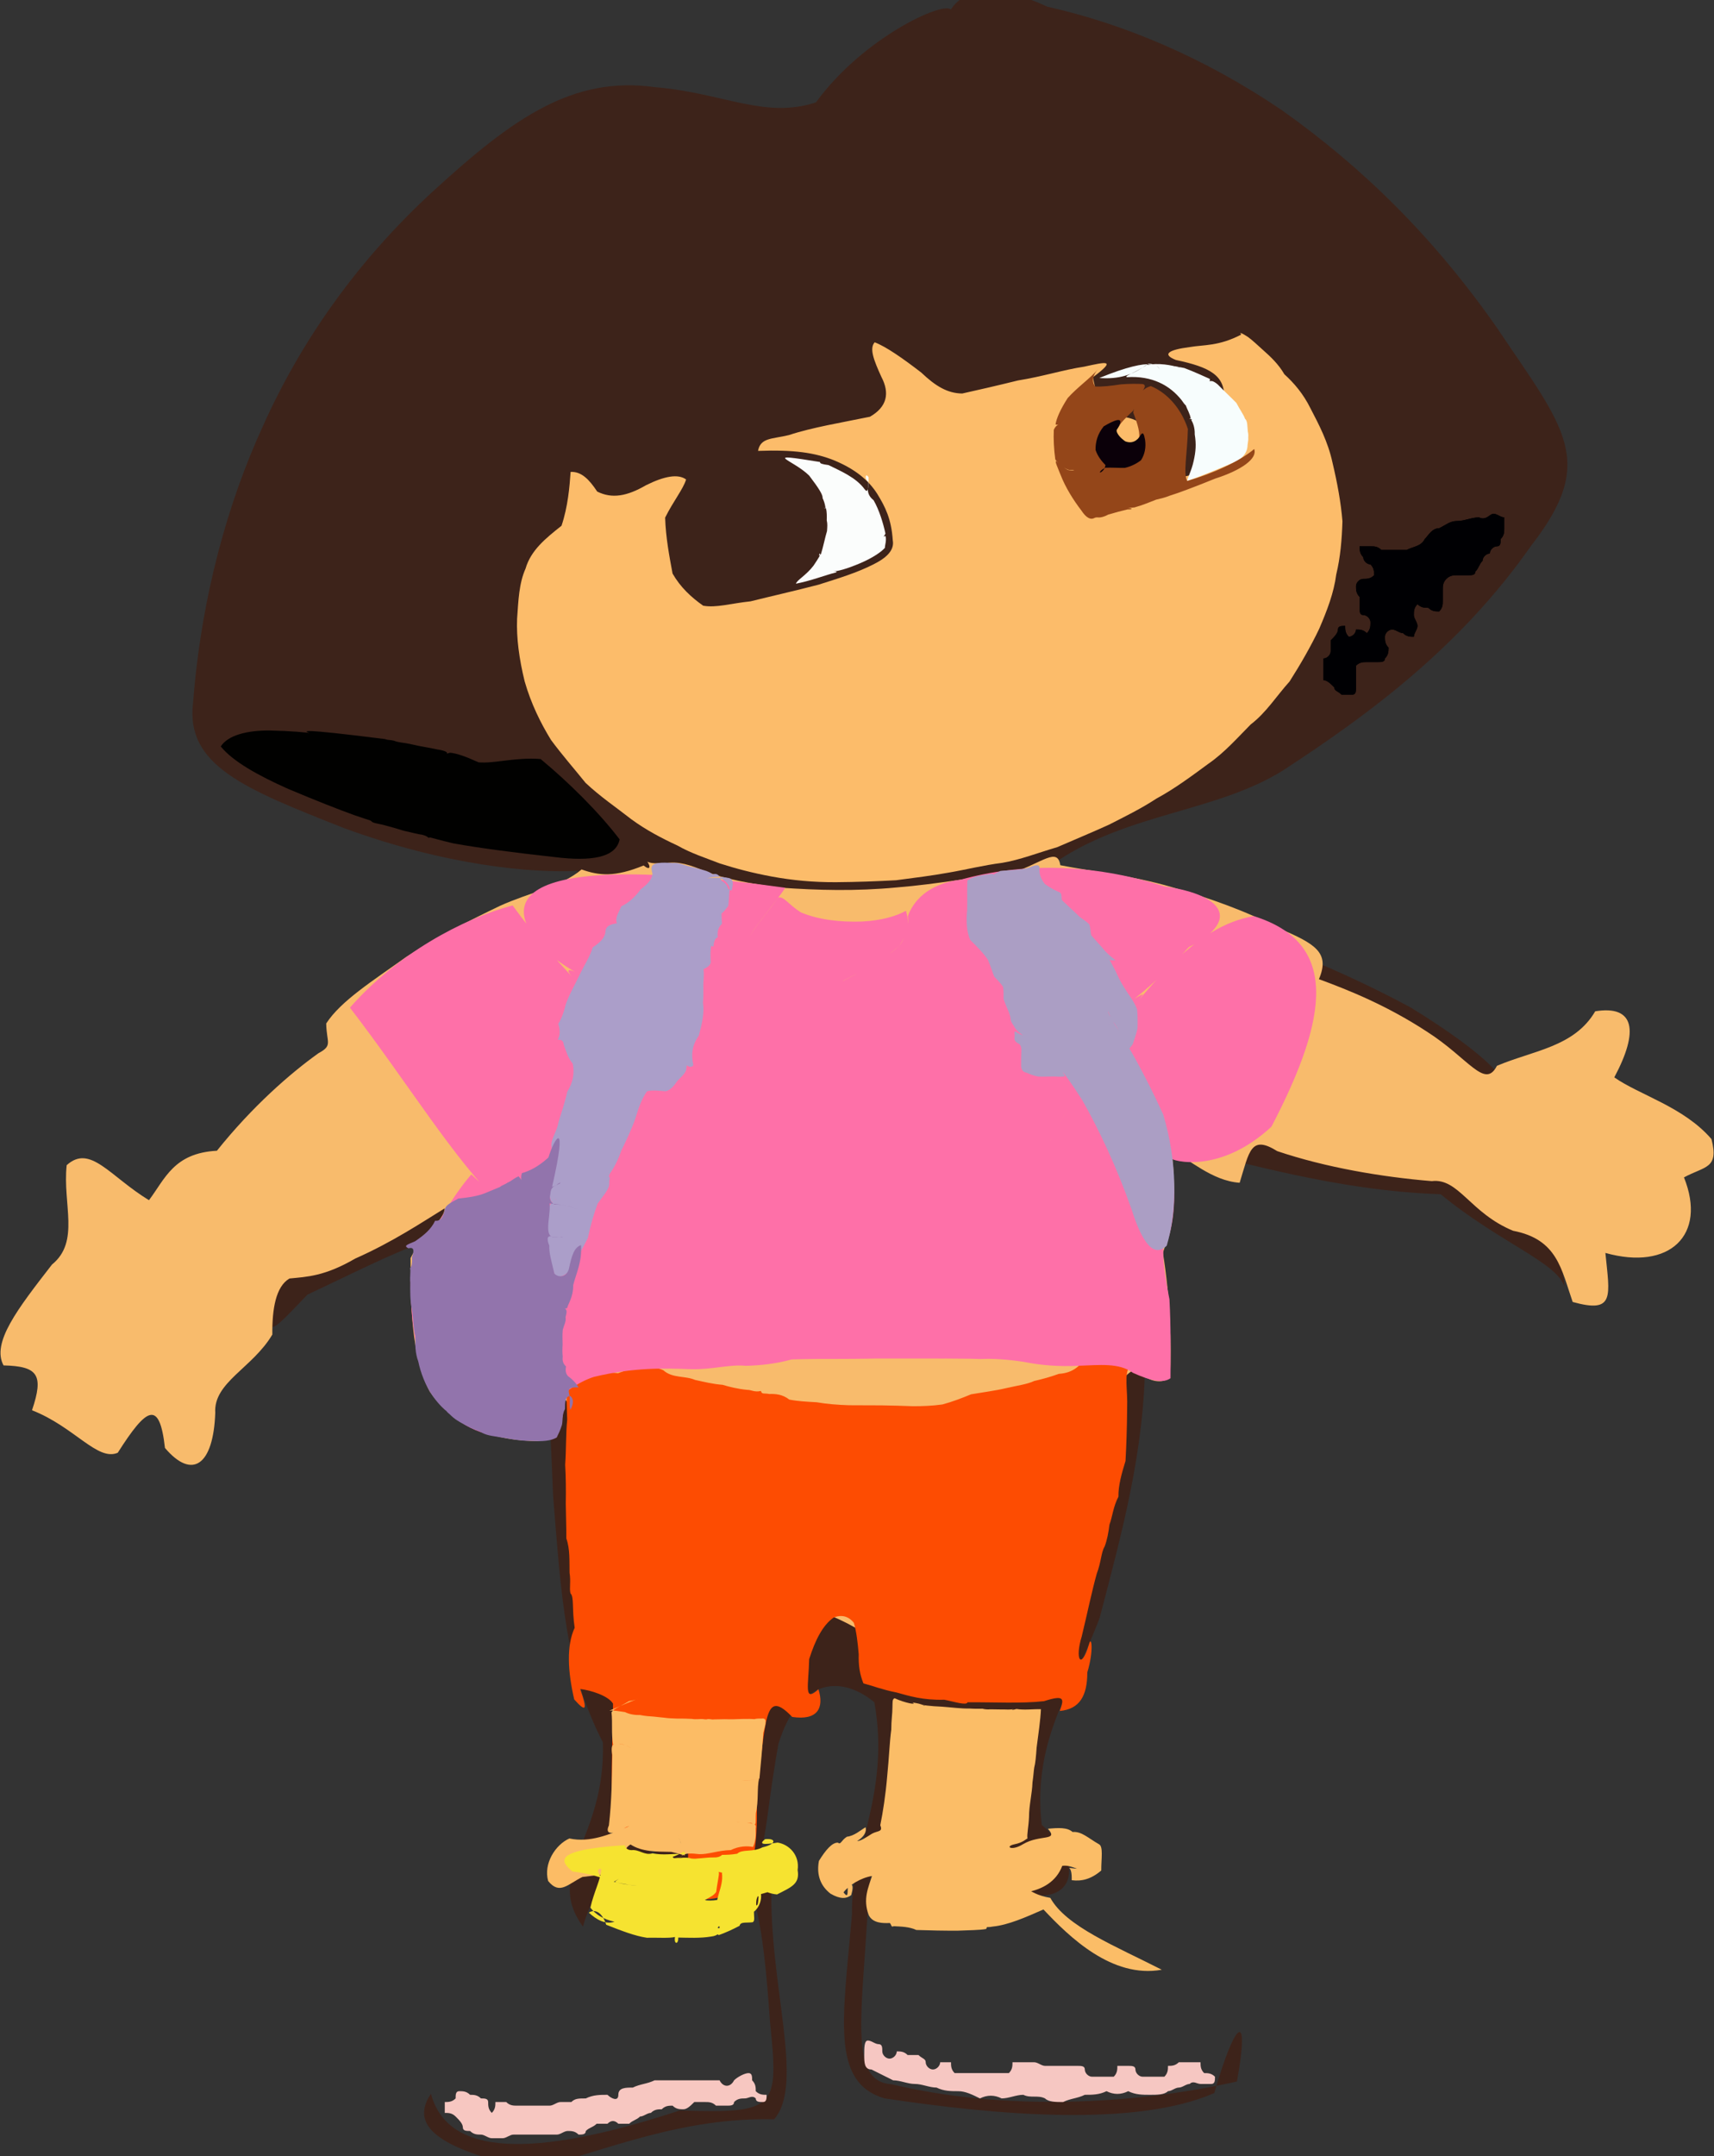 <?xml version="1.0" ?>
<svg xmlns="http://www.w3.org/2000/svg" version="1.1" width="474" height="596">
  <rect width="100%" height="100%" fill="#333333" stroke="none"/>
  <defs/>
  <g>
    <path d="M 262.943 2.665 C 266.964 -3.763 277.103 -4.061 289.645 1.859 C 310.56 6.524 332.761 15.764 354.28 30.308 C 376.765 46.194 396.388 65.482 413.822 90.383 C 432.796 118.596 441.713 127.304 423.513 150.714 C 404.111 178.482 379.25 197.032 354.689 213.022 C 336.335 224.395 312.4 224.674 292.528 237.894 C 283.391 246.053 280.576 251.171 278.116 252.941 C 273.307 251.952 266.205 249.555 258.309 247.157 C 251.394 246.492 247.229 248.399 246.992 253.252 C 250.862 260.867 258.365 270.701 268.425 281.77 C 279.593 293.013 290.443 303.629 299.936 312.811 C 307.617 319.637 313.305 323.194 317.053 323.172 C 318.916 319.622 319.172 312.807 318.237 303.405 C 316.579 292.565 314.702 281.455 313.74 270.995 C 314.978 262.399 319.736 256.76 329.22 255.118 C 344.749 257.959 366.077 265.574 390.071 278.437 C 411.8 291.801 419.29 300.286 415.009 302.093 C 405.216 299.229 395.296 295.373 388.543 293.634 C 386.852 295.337 390.958 301.292 400.85 311.651 C 415.448 325.992 432.001 340.671 432.659 355.686 C 430.648 348.966 414.8 343.532 398.41 330.083 C 368.764 329.058 343.318 320.886 325.546 317.16 C 317.316 329.128 315.597 350.056 316.669 375.477 C 316.602 400.774 310.199 423.803 304.129 447.088 C 297.136 466.069 285.342 480.337 288.081 504.371 C 302.215 516.722 295.135 529.317 278.821 521.482 C 253.746 507.16 240.134 505.252 240.08 525.763 C 238.504 556.404 234.555 575.336 246.471 576.056 C 277.738 583.579 313.752 581.716 342.066 575.322 C 345.643 555.881 341.923 557.373 335.802 578.513 C 314.105 588.021 275.428 584.632 244.58 579.977 C 229.603 575.531 233.176 557.794 235.612 529.098 C 235.107 512.154 246.343 495.702 241.804 470.504 C 231.755 462.26 220.443 464.935 215.253 482.099 C 210.294 509.634 212.601 519.281 203.625 506.189 C 182.383 494.078 168.445 494.948 168.215 506.45 C 180.428 513.908 198.298 516.312 213.338 520.88 C 212.592 548.739 222.641 575.815 214.086 585.777 C 188.722 585.139 168.055 594.15 147.209 599.694 C 122.902 594.345 112.713 588.274 119.178 578.708 C 124.311 597.993 152.663 594.911 187.977 583.332 C 215.147 584.208 215.365 582.709 212.915 558.519 C 211.053 531.726 208.715 514.106 197.428 510.628 C 175.908 509.395 165.433 517.322 161.223 532.526 C 150.248 517.354 167.553 508.826 166.723 481.554 C 156.343 461.519 155.195 441.028 152.958 413.433 C 151.86 385.935 150.836 360.791 141.981 341.438 C 127.627 335.947 109.548 346.322 85.025 357.838 C 74.307 369.003 73.248 370.471 76.14 357.939 C 84.599 343.692 93.985 330.099 100.92 318.475 C 104.554 309.706 104.612 303.466 102.179 298.68 C 100.093 294.02 101.554 288.162 109.965 279.529 C 128.254 266.493 149.472 252.064 159.951 240.704 C 146.939 241.374 123.335 239.224 95.073 228.866 C 67.802 218.082 51.212 211.611 53.398 194.17 C 55.672 164.92 63.031 138.868 72.688 117.819 C 82.901 95.018 98.287 72.493 120.087 52.564 C 142.013 32.538 158.45 20.911 181.222 24.103 C 199.894 25.642 211.434 32.958 225.644 28.302 C 238.87 10.185 261.112 0.239 262.943 2.665" stroke-width="0.0" fill="rgb(61, 35, 26)" opacity="1" stroke="rgb(92, 35, 30)" stroke-opacity="0.429" stroke-linecap="round" stroke-linejoin="round"/>
    <path d="M 177.984 239.218 C 179.9 240.765 179.924 239.47 179.032 238.19 C 180.765 238.9 182.142 238.449 184.335 238.559 C 187.54 238.011 190.812 239.02 195.083 240.82 C 200.25 242.919 207.513 244.24 215.827 245.346 C 226.27 246.075 236.64 246.359 247.944 245.29 C 259.252 244.385 269.504 242.355 279.969 241.251 C 288.331 238.409 292.431 234.089 293.228 239.146 C 301.782 240.84 312.921 241.933 324.148 245.218 C 334.618 248.302 344.525 251.748 353.779 256.617 C 363.647 260.865 367.911 263.253 364.743 270.641 C 372.842 273.623 383.401 277.817 394.618 285.149 C 406.159 292.517 410.623 301.159 413.967 294.594 C 423.945 290.345 435.381 289.409 441.154 279.518 C 452.07 277.76 453.298 284.924 446.425 297.785 C 453.346 302.643 465.633 305.936 473.301 314.838 C 475.417 323.099 471.497 322.277 465.697 325.428 C 472.118 341.414 461.681 351.271 443.965 346.309 C 445.148 358.292 446.669 363.133 434.917 359.86 C 431.776 350.842 430.716 342.532 418.447 340.185 C 406.517 335.266 403.393 325.541 395.951 326.461 C 381.952 325.303 366.575 322.67 353.217 318.171 C 345.898 313.606 345.517 318.173 342.822 326.915 C 335.15 326.399 328.732 320.286 323.975 318.011 C 324.673 324.106 325.769 334.714 321.595 346.264 C 323.709 359.343 323.958 371.505 323.586 380.68 C 320.879 383.004 316.659 381.423 314.115 378.206 C 309.026 381.11 304.271 388.711 300.425 399.632 C 297.948 412.017 296.46 424.789 295.24 436.818 C 293.654 447.351 291.214 456.109 287.717 462.825 C 283.033 467.25 277.155 469.173 270.207 468.683 C 262.419 465.847 254.057 461.152 245.666 455.496 C 237.779 450.246 230.702 446.376 224.671 444.911 C 219.351 447.041 214.162 451.618 208.454 457.449 C 202.031 463.358 195.193 468.017 188.278 470.595 C 181.706 470.509 175.984 467.999 171.433 463.42 C 168.466 457.12 167.084 449.201 167.04 440.13 C 167.715 430.111 168.053 419.413 167.018 408.73 C 163.774 399.14 160.036 391.235 155.826 386.201 C 156.046 392.98 154.849 397.129 148.711 398.338 C 136.948 398.126 126.083 394.918 118.834 384.594 C 113.645 374.651 113.595 360.555 113.538 347.73 C 116.984 340.795 122.919 337.382 122.963 333.993 C 116.947 337.685 108.682 343.249 98.214 347.874 C 89.801 352.772 84.864 352.9 80.048 353.375 C 76.259 355.592 75.238 361.83 75.317 368.861 C 69.851 378.118 58.979 382.088 59.53 390.521 C 59.008 404.986 53.18 409.11 45.619 400.209 C 44.088 386.564 40.434 389.177 32.565 401.539 C 26.967 403.967 20.638 394.41 8.851 389.792 C 12.178 379.951 10.471 377.63 0.98 377.395 C -2.402 371.129 4.881 361.758 14.373 349.523 C 22.201 343.17 17.276 332.824 18.441 322.054 C 24.951 316.159 30.346 325.124 41.197 331.731 C 45.653 325.82 48.058 318.691 59.983 318.064 C 69.764 305.848 80.196 296.726 88.076 291.103 C 92.129 288.942 90.288 288.176 90.213 282.888 C 94.249 276.646 103.102 271.083 112.368 264.472 C 121.265 258.735 130.002 254.34 138.222 250.392 C 146.257 246.725 155.344 245.026 160.829 240.314 C 165.628 242.032 170.018 242.489 177.984 239.218" stroke-width="0.0" fill="rgb(248, 187, 108)" opacity="1.0" stroke="rgb(246, 201, 170)" stroke-opacity="0.666" stroke-linecap="round" stroke-linejoin="round"/>
    <path d="M 343.266 92.478 C 342.873 92.008 343.009 92.058 343.188 92.076 C 343.59 92.195 344.194 92.538 345.1 93.123 C 346.307 94.007 347.656 95.267 349.347 96.802 C 351.318 98.547 353.528 100.589 355.189 103.447 C 357.827 105.844 360.395 108.793 362.415 112.882 C 364.732 117.338 367.238 122.059 368.49 127.833 C 369.839 133.53 370.827 138.883 371.247 144.082 C 371.084 149.206 370.684 154.02 369.533 158.768 C 368.874 163.885 367.024 168.654 364.84 173.755 C 362.499 178.673 359.655 183.598 356.626 188.359 C 352.968 192.424 350.171 196.96 345.879 200.233 C 342.222 203.912 338.676 207.993 334.145 211.121 C 329.465 214.556 324.846 218.006 319.821 220.717 C 315.514 223.542 311.019 225.731 306.7 227.933 C 302.127 230.023 297.22 232.046 292.368 234.157 C 287.021 235.722 282.061 237.67 277.16 238.49 C 271.916 239.153 267.171 240.37 262.327 241.194 C 257.765 242.021 252.842 242.638 247.817 243.295 C 242.492 243.583 236.978 243.8 231.102 243.839 C 224.882 243.861 219.14 243.324 213.428 242.273 C 208.156 241.3 203.414 240.055 199.022 238.642 C 195.182 237.138 191.087 235.849 187.31 233.686 C 182.993 231.69 178.674 229.433 174.593 226.441 C 170.461 223.209 165.989 220.187 161.937 216.382 C 158.738 212.414 155.448 208.67 152.385 204.532 C 149.503 199.842 146.866 194.512 145.091 188.328 C 143.581 182.153 142.786 176.365 143.002 171.023 C 143.362 166.006 143.502 161.283 145.345 157.146 C 146.822 152.055 150.935 148.773 155.286 145.311 C 157.073 139.998 157.514 134.507 157.8 130.439 C 160.783 130.275 162.96 132.547 165.152 135.865 C 169.256 137.919 173.432 137.148 178.655 134.113 C 183.77 131.567 187.556 130.915 189.74 132.527 C 188.944 135.181 186.165 138.57 183.941 143.074 C 184.112 148.661 185.144 153.934 185.994 158.528 C 188.159 162.308 191.137 165.07 194.459 167.413 C 198.066 168.063 202.024 166.788 207.561 166.208 C 213.254 164.793 219.818 163.311 226.334 161.613 C 231.92 159.852 236.977 158.3 241.392 156.065 C 245.118 154.244 247.407 152.104 246.889 149.328 C 246.501 143.395 244.786 140.074 242.635 136.556 C 240.136 132.603 236.397 129.666 230.893 127.328 C 225.384 125.068 219.362 124.276 209.631 124.626 C 210.316 120.889 213.583 121.388 218.185 120.252 C 224.544 118.14 232.897 116.771 240.587 115.186 C 245.311 112.468 246.116 108.688 243.736 104.155 C 241.577 99.43 240.396 96.283 241.888 94.612 C 245.073 95.814 249.797 99.143 254.794 102.992 C 258.668 106.691 262.014 108.721 266.097 108.765 C 270.206 107.859 275.52 106.64 281.518 105.16 C 288.317 104.081 294.095 102.204 299.823 101.347 C 305.856 100.035 308.975 99.24 302.266 104.257 C 303.354 111.429 306.73 114.432 312.248 115.534 C 317.44 116.891 319.787 121.278 319.695 128.994 C 322.999 132.33 327.986 132.804 332.681 129.649 C 335.652 127.486 338.206 125.82 339.886 123.05 C 340.448 120.486 339.61 116.221 338.524 110.22 C 338.875 103.682 334.447 101.47 325.184 99.495 C 321.274 97.954 323.055 96.695 328.975 95.936 C 332.987 95.251 336.981 95.735 343.266 92.478" stroke-width="0.0" fill="rgb(252, 188, 106)" opacity="1" stroke="rgb(58, 145, 187)" stroke-opacity="0.244" stroke-linecap="round" stroke-linejoin="round"/>
    <path d="M 301.445 373.756 C 302.33 375.627 302.199 376.416 302.185 377.086 C 302.212 377.466 302.011 377.468 301.718 377.31 C 301.612 376.579 301.619 376.211 301.9 376.201 C 302.982 376.389 304.828 376.406 307.173 376.472 C 309.802 376.43 312.134 376.164 312.477 377.381 C 310.758 379.931 311.909 384.017 311.705 389.265 C 311.664 394.726 311.493 399.625 311.255 403.815 C 310.153 407.372 309.246 410.64 309.299 413.671 C 307.831 416.478 307.64 419.229 306.816 421.414 C 306.547 423.588 306.169 425.696 305.464 427.493 C 304.517 429.044 304.549 431.679 303.31 434.945 C 301.971 439.686 300.727 445.792 299.137 452.357 C 297.229 458.471 298.921 461.935 301.158 454.467 C 301.84 451.824 302.537 456.182 300.692 462.239 C 300.69 468.726 298.57 472.415 293.07 472.903 C 294.257 469.609 294.558 468.316 288.72 470.199 C 282.506 470.903 274.572 470.453 267.571 470.512 C 267.257 471.472 263.807 470.308 261.139 469.803 C 255.246 469.964 251.511 468.793 247.908 467.79 C 244.19 467.079 241.258 465.934 238.772 465.283 C 237.779 462.794 237.388 460.431 237.474 457.235 C 237.205 454.076 236.864 451.029 236.126 448.528 C 234.687 446.761 232.78 446.169 230.516 447.106 C 227.568 449.164 225.458 453.241 223.775 458.583 C 223.589 466.071 222.189 470.656 226.34 466.909 C 227.946 472.048 226.147 475.615 219.084 474.56 C 211.421 466.626 211.93 474.51 209.256 495.768 C 209.817 516.292 207.597 526.59 190.494 524.75 C 189.541 510.719 191.562 502.861 190.036 503.442 C 185.021 508.903 176.026 510.681 169.618 506.204 C 168.86 494.936 169.293 482.698 169.537 470.901 C 168.294 468.716 163.348 467.16 160.454 466.837 C 162.421 472.489 162.245 473.57 158.797 469.718 C 157 461.916 156.621 454.892 158.921 449.914 C 158.128 444.624 158.821 441.397 157.758 440.392 C 157.413 438.889 157.907 437.145 157.511 434.717 C 157.443 431.546 157.668 428.148 156.616 425.232 C 156.642 422.024 156.489 418.814 156.462 415.556 C 156.536 412.077 156.497 408.312 156.298 404.838 C 156.609 400.513 156.459 396.365 156.858 392.344 C 156.778 388.954 156.464 385.995 157.026 383.537 C 156.587 381.528 158.389 379.92 161.636 379.746 C 163.988 378.452 167.459 379.293 170.894 379.554 C 175.75 377.704 179.997 377.138 183.447 378.735 C 185.946 381.011 189.459 380.205 192.172 381.395 C 194.652 381.942 197.184 382.559 199.811 382.76 C 201.795 383.344 204.141 383.929 206.708 384.16 C 207.683 384.124 208.71 384.888 210.446 384.458 C 210.598 385.463 211.443 385.022 212.708 385.292 C 214.415 385.252 216.349 385.336 218.278 386.84 C 220.411 387.271 223.031 387.43 225.828 387.58 C 228.734 388.083 231.786 388.309 234.782 388.405 C 237.812 388.441 240.863 388.41 243.817 388.439 C 246.702 388.476 249.564 388.562 252.328 388.669 C 255.076 388.69 257.821 388.571 260.594 388.193 C 263.404 387.447 266.012 386.428 268.57 385.375 C 272.013 384.79 275.125 384.41 278.253 383.678 C 281.22 382.986 284.119 382.609 286.001 381.701 C 288.452 381.136 290.414 380.6 292.819 379.731 C 296.947 379.462 298.867 377.447 301.445 373.756" stroke-width="0.0" fill="rgb(253, 76, 2)" opacity="1" stroke="rgb(241, 157, 206)" stroke-opacity="0.583" stroke-linecap="round" stroke-linejoin="round"/>
    <path d="M 217.187 245.38 C 214.308 249.527 211.074 253.335 208.56 256.837 C 206.758 259.671 205.587 261.408 205.227 261.929 C 205.659 261.299 206.705 259.684 208.379 257.156 C 210.459 254.146 212.99 251.217 215.207 248.121 C 216.663 247.573 217.922 249.895 221.469 252.183 C 226.452 254.241 232.185 254.898 238.288 254.714 C 243.873 254.442 247.926 253.182 250.515 251.746 C 251.541 254.717 251.22 258.169 248.611 261.433 C 244.987 264.902 240.234 267.478 235.986 269.604 C 233.298 271.024 232.379 271.512 233.24 271.107 C 235.579 269.867 238.894 268.107 242.445 266.055 C 245.496 264.016 248.357 262.282 249.613 260.073 C 250.789 257.878 251.259 255.547 251.075 253.193 C 252.407 249.535 256.081 244.35 265.762 243.121 C 282.277 238.562 301.455 238.43 321.981 244.98 C 339.322 247.491 342.597 254.779 328.738 261.811 C 315.493 276.477 302.367 285.351 290.564 289.174 C 283.723 292.499 280.9 292.919 282.617 292.296 C 287.607 290.317 294.801 287.725 302.173 283.743 C 308.728 279.926 313.004 276.081 316.111 274.776 C 313.158 279.302 307.689 284.816 302.989 293.151 C 297.713 301.641 293.769 309.181 291.055 314.249 C 290.038 316.153 290.581 315.251 292.128 312.158 C 294.913 307.282 298.76 299.654 305.282 288.369 C 317.277 273.445 330.165 255.939 346.746 253.219 C 370.089 260.527 367.693 280.624 351.613 311.41 C 337.406 324.574 324.165 321.039 323.502 319.983 C 325.457 328.542 324.8 336.559 323.195 341.98 C 321.604 344.073 321.506 343.872 321.975 342.648 C 321.978 341.762 321.937 342.183 321.799 344.266 C 321.382 347.735 322.194 352.863 323.41 359.159 C 323.826 366.8 323.722 374.306 323.7 380.933 C 321.697 382.412 318.214 381.673 313.309 379.448 C 309.48 376.605 303.989 377.316 298.285 377.495 C 292.824 377.775 287.799 377.366 283.105 376.417 C 278.552 375.725 274.618 375.473 271.188 375.633 C 268.205 375.524 265.813 375.547 263.918 375.519 C 262.328 375.493 261.054 375.506 259.914 375.505 C 258.728 375.51 257.273 375.477 255.301 375.494 C 252.91 375.516 250.301 375.492 247.578 375.5 C 244.883 375.525 242.38 375.461 239.975 375.538 C 237.543 375.593 234.835 375.589 231.641 375.604 C 227.85 375.6 223.467 375.598 218.958 375.74 C 214.597 376.95 210.322 377.408 206.275 377.507 C 201.59 377.062 197.087 378.598 190.994 378.439 C 183.457 378.167 175.389 377.914 164.275 380.557 C 155.346 383.382 148.187 393.431 135.714 396.631 C 119.535 392.889 113.495 376.448 113.532 353.776 C 119.961 338.165 127.08 328.282 130.348 324.615 C 138.724 332.728 147.893 337.65 154.544 340.25 C 156.223 340.968 151.557 338.821 138.911 333.403 C 125.604 320.668 112.606 299.048 96.771 278.513 C 109.738 263.743 127.881 253.923 141.762 250.259 C 153.891 266.955 165.963 277.265 171.219 284 C 171.339 285.23 167.756 281.33 162.87 275.161 C 158.211 270.014 155.86 267.699 158.017 268.221 C 165.215 270.926 174.071 274.324 183.347 276.407 C 190.065 277.518 191.731 277.77 187.32 277.367 C 177.65 275.768 164.179 273.463 152.612 264.294 C 140.031 253.155 132.203 233.469 217.187 245.38" stroke-width="0.0" fill="rgb(254, 112, 168)" opacity="1" stroke="rgb(95, 74, 141)" stroke-opacity="0.329" stroke-linecap="round" stroke-linejoin="round"/>
    <path d="M 252.345 470.56 C 253.515 470.752 254.735 470.941 255.481 471.412 C 255.989 471.55 255.987 471.497 255.438 471.321 C 254.704 471.344 254.029 471.348 253.367 470.844 C 252.526 470.778 252.472 470.69 253.622 470.796 C 255.021 471.363 257.337 471.581 260.451 471.719 C 263.182 471.914 265.761 472.282 268.192 472.236 C 269.632 472.325 270.838 472.301 271.728 472.285 C 272.227 472.448 273.073 472.535 273.93 472.451 C 274.919 472.47 275.818 472.487 276.482 472.49 C 277.091 472.51 277.954 472.464 278.757 472.522 C 279.391 472.509 279.743 472.518 280.068 472.388 C 280.286 472.189 280.324 472.166 279.911 472.445 C 279.765 472.587 280.078 472.677 281.104 472.36 C 283.218 472.722 285.891 472.352 287.866 472.426 C 287.734 475.467 287.154 479.336 286.679 482.994 C 286.494 485.591 286.334 487.374 286.012 488.556 C 285.861 489.442 285.823 490.637 285.531 492.652 C 285.433 495.749 284.574 498.922 284.569 502.227 C 284.455 504.986 283.944 506.951 284.145 508.174 C 283.888 508.121 283.101 509.259 280.441 509.782 C 277.798 510.383 279.722 511.727 282.947 509.709 C 287.596 506.973 292.861 508.941 289.796 505.463 C 292.698 505.19 295.171 505.052 296.609 506.356 C 299.141 506.146 300.952 508.069 303.92 509.742 C 305.156 510.362 304.534 513.754 304.548 517.004 C 301.795 519.367 299.172 520.051 296.38 519.684 C 296.41 518.432 296.344 516.807 295.677 516.287 C 300.001 516.833 303.228 516.347 302.705 517.46 C 298.828 517.595 296.54 515.305 293.765 515.715 C 292.078 520.156 288.274 522.149 284.113 522.988 C 280.785 520.71 278.029 518.289 274.074 518.479 C 275.243 517.017 276.658 518.251 278.974 518.798 C 282.266 519.55 283.543 523.435 290.463 524.568 C 294.822 532.475 308.457 537.878 321.287 544.431 C 307.519 546.893 295.733 535.384 288.566 527.771 C 283.622 529.934 278.832 532.075 274.553 532.497 C 272.127 532.985 271.917 532.175 272.838 531.316 C 274 531.013 273.476 531.431 272.711 533.172 C 270.9 533.492 268.029 533.501 264.92 533.632 C 261.101 533.654 257.346 533.578 253.399 533.441 C 251.521 532.546 249.27 532.51 247.174 532.397 C 246.362 532.767 246.609 532.038 246.072 531.513 C 244.136 531.6 241.359 531.588 240.247 529.341 C 238.563 524.876 240.151 521.729 241.14 518.527 C 238.045 519.003 234.635 521.146 233.268 523.064 C 234.702 524.843 234.334 523.255 234.473 520.385 C 236.281 520.603 235.82 522.174 235.4 523.803 C 234.056 524.845 232.358 524.97 229.664 523.4 C 227.06 521.378 225.714 518.409 226.469 514.349 C 228.35 511.302 230.129 509.234 231.716 509.305 C 232.547 509.974 232.563 508.725 234.208 507.664 C 236.265 507.437 237.965 505.873 239.345 505.061 C 239.772 506.082 238.971 507.779 237.027 508.854 C 238.039 508.895 239.492 507.851 241.165 506.818 C 242.794 505.947 244.226 506.39 243.435 504.504 C 244.161 500.923 244.917 496.147 245.359 490.834 C 245.859 485.861 246.019 481.41 246.479 478.063 C 246.469 475.537 246.804 473.605 246.798 472.012 C 246.866 470.718 246.661 469.562 247.433 469.395 C 250.088 470.66 253.853 471.372 252.345 470.56" stroke-width="0.0" fill="rgb(251, 189, 103)" opacity="1.0" stroke="rgb(200, 91, 200)" stroke-opacity="0.941" stroke-linecap="round" stroke-linejoin="round"/>
    <path d="M 226.762 127.695 C 226.752 128.125 227.26 128.287 229.143 128.551 C 232.359 130.158 236.757 131.956 239.114 135.235 C 240.006 136.385 240.054 135.054 240.214 133.338 C 239.232 132.347 239.293 131.652 239.619 131.404 C 239.627 131.311 239.868 131.472 240.183 131.884 C 240.217 132.754 240.145 133.789 240.032 134.749 C 239.921 135.719 240.041 137.057 241.587 138.258 C 243.153 140.976 244.246 144.62 244.868 147.479 C 244.284 148.766 243.912 148.312 244.899 148.166 C 245.196 149.321 244.752 150.601 244.668 151.563 C 244.677 151.534 244.885 151.204 244.723 151.396 C 243.911 152.384 241.616 154.065 238.017 155.614 C 234.165 157.264 231.443 157.994 230.291 157.909 C 230.944 157.924 231.76 157.957 231.2 158.223 C 228.289 158.932 224.393 160.499 220.129 161.329 C 220.242 160.442 222.977 159.004 224.994 156.317 C 226.419 154.17 227.104 153.176 226.693 152.948 C 226.384 153.557 226.449 153.795 227.035 153.138 C 227.709 150.967 228.147 148.625 228.706 146.785 C 228.793 145.624 228.864 144.728 228.636 143.843 C 228.658 142.776 228.704 141.483 228.397 140.445 C 227.69 140.423 227.651 140.644 227.997 140.387 C 228.183 140.619 228.093 140.786 228.287 140.363 C 228.126 139.205 227.807 138.335 227.485 137.677 C 227.594 136.831 226.524 135.056 223.765 131.441 C 219.102 126.888 210.104 125.007 226.762 127.695" stroke-width="0.0" fill="rgb(251, 253, 252)" opacity="1" stroke="rgb(20, 80, 115)" stroke-opacity="0.104" stroke-linecap="round" stroke-linejoin="round"/>
    <path d="M 304.007 104.478 C 309.329 104.867 313.202 103.68 316.963 100.903 C 320.392 100.231 324.074 100.901 326.199 101.635 C 326.559 101.581 325.772 101.53 324.917 101.266 C 324.668 101.118 325.435 101.355 327.527 101.728 C 330.414 102.813 332.739 103.925 334.578 104.731 C 334.565 105.563 334.597 105.68 334.445 105.526 C 334.718 105.175 335.454 105.148 336.747 106.252 C 338.477 108.02 340.347 109.757 341.916 111.369 C 342.892 113.275 343.849 114.462 344.314 115.759 C 345.063 116.356 344.93 118.02 345.077 119.239 C 345.279 120.085 345.215 120.652 345.189 120.985 C 345.247 121.367 345.171 121.956 345.003 123.072 C 344.99 124.922 343.779 126.898 340.685 128.027 C 336.531 129.778 332.556 131.487 328.357 132.902 C 328.348 132.05 329.466 130.33 330.075 127.513 C 330.715 124.716 330.836 122.738 330.397 120.081 C 330.455 118.048 329.826 116.7 329.449 116.102 C 330.184 115.809 330.451 115.793 330.279 115.852 C 329.926 116.143 329.454 115.996 329.09 115.684 C 328.858 115.757 329.049 116.031 329.281 115.679 C 329.124 114.453 328.253 113.01 327.97 112.178 C 328.027 112.012 327.891 112.274 326.732 110.552 C 323.555 106.58 318.676 103.782 311.598 104.254 C 310.859 103.825 314.273 102.967 317.562 100.545 C 319.744 100.495 320.698 101.736 320.83 102.518 C 320.504 101.375 319.628 98.108 304.007 104.478" stroke-width="0.0" fill="rgb(247, 253, 253)" opacity="1" stroke="rgb(50, 5, 126)" stroke-opacity="0.304" stroke-linecap="round" stroke-linejoin="round"/>
    <path d="M 168.523 472.83 C 169.856 472.672 171.236 473.011 172.856 473.224 C 174.123 473.859 175.65 474.07 177.035 474.032 C 178.43 474.316 179.696 474.395 180.826 474.465 C 181.792 474.591 182.799 474.67 183.778 474.776 C 184.776 474.937 185.983 474.963 187.335 475.014 C 188.667 474.982 190.034 475.032 191.323 475.096 C 192.511 475.307 193.526 475.08 194.306 475.144 C 194.894 475.213 195.341 475.299 195.657 475.163 C 195.996 475.108 196.394 475.173 197.047 475.263 C 197.859 475.19 199.044 475.239 200.442 475.179 C 202.082 475.238 203.665 475.188 205.258 475.119 C 206.726 475.074 208.036 475.102 209.058 475.183 C 209.638 475.14 209.806 475.117 209.53 475.14 C 209.048 475.211 208.464 475.227 208.145 475.387 C 208.208 475.273 209.014 474.928 210.545 475.018 C 212.184 474.757 211.89 476.089 211.102 478.895 C 210.789 483.378 210.377 487.861 210.023 491.592 C 208.096 492.087 206.021 492.153 205.132 492.209 C 206.112 492.213 208.134 492.029 209.923 491.646 C 209.304 494.126 209.842 497.732 209.031 501.159 C 208.859 503.698 209.387 504.934 207.852 503.892 C 205.871 503.913 204.311 503.633 203.616 503.521 C 204.116 503.675 205.422 503.726 207.031 503.91 C 208.443 504.016 209.265 504.174 208.971 505.374 C 209.05 507.281 209.019 508.855 208.222 510.497 C 206.795 510.199 204.418 510.199 202.106 511.352 C 198.578 511.452 195.958 512.557 193.382 512.485 C 191.218 512.245 189.775 512.163 188.774 512.795 C 188.208 513.177 187.908 513.509 187.875 513.576 C 188.214 513.322 188.719 512.735 189.223 512.102 C 188.578 510.484 188.313 509.361 188.004 508.695 C 187.943 508.527 188.077 508.776 188.168 509.119 C 188.307 509.444 188.353 509.581 188.309 509.453 C 188.117 508.938 187.824 508.209 187.564 507.421 C 187.433 507.173 187.586 507.364 187.886 508.351 C 188.446 509.842 188.986 511.349 189.369 512.731 C 189.514 513.004 188.356 512.453 185.633 511.859 C 181.535 511.774 177.525 511.865 174.37 509.808 C 172.433 511.003 172.692 512.305 173.882 514.246 C 175.052 515.996 175.375 517.261 174.148 517.853 C 171.44 517.413 167.484 518.041 161.079 518.783 C 156.98 520.793 154.773 523.826 151.593 519.91 C 150.236 515.098 153.603 509.854 157.469 508.147 C 163.157 509.388 168.644 506.99 173.574 504.943 C 175.803 503.489 175.44 504.138 173.164 505.015 C 169.836 507.022 167.072 507.384 168.387 504.548 C 169.168 497.829 169.25 491.046 169.328 485.078 C 168.671 481.399 170.053 481.561 172.933 482.351 C 175.1 483.339 176.306 484.321 176.687 484.605 C 176.519 484.583 175.976 483.973 174.881 483.395 C 173.217 482.262 171.109 481.543 169.541 482.131 C 169.027 479.23 169.424 476.396 169.117 473.262 C 169.812 472.215 171.715 471.537 173.952 470.189 C 176.664 469.841 179.289 468.102 168.523 472.83" stroke-width="0.0" fill="rgb(252, 188, 101)" opacity="1.0" stroke="rgb(201, 229, 112)" stroke-opacity="0.123" stroke-linecap="round" stroke-linejoin="round"/>
    <path d="M 185.998 238.544 C 187.772 238.295 189.515 239.35 191.82 239.739 C 194.007 240.388 195.902 240.664 197.075 241.669 C 198.639 241.197 199.142 242.373 199.531 243.47 C 200.672 243.99 201.122 244.778 201.404 245.668 C 201.997 246.254 202.364 246.328 202.471 245.622 C 202.703 244.464 202.96 243.048 201.617 242.703 C 199.346 242.209 197.167 242.219 195.339 242.869 C 194.03 243.486 193.588 243.702 194.065 243.449 C 195.223 242.569 196.975 242.632 198.915 242.624 C 200.367 243.114 201.349 244.196 201.791 245.468 C 201.614 247.295 201.582 248.992 201.397 250.412 C 200.698 251.271 200.231 251.991 199.536 252.478 C 199.521 253.28 199.582 254.17 199.66 255.352 C 198.834 256.104 198.278 257.137 198.484 259.043 C 197.499 259.532 197.418 260.596 197.28 261.651 C 196.535 261.395 196.072 261.223 195.914 260.564 C 196.301 260.208 196.603 260.648 196.69 261.496 C 196.421 262.732 196.464 264.13 196.53 265.6 C 196.772 266.621 195.599 267.396 194.561 267.864 C 194.648 268.841 194.658 269.798 194.559 270.977 C 194.407 272.523 194.632 274.564 194.405 277.162 C 194.844 279.958 194.124 283.045 193.251 286.255 C 191.333 288.946 191.111 291.579 191.748 294.389 C 191.364 295.116 190.528 294.883 190.01 294.495 C 189.558 294.325 189.569 293.959 189.842 293.81 C 190.055 294.104 189.861 294.786 189.734 295.81 C 189.353 296.832 188.336 297.716 187.323 298.752 C 186.431 300.045 185.47 301.339 184.086 301.614 C 182.134 301.464 180.338 301.226 178.924 301.64 C 177.513 303.628 176.652 305.987 175.709 309.15 C 174.58 312.349 173.131 315.321 171.773 318.137 C 170.816 320.914 169.713 322.866 168.756 324.238 C 168.261 325.026 168.385 325.427 168.665 325.533 C 168.638 325.71 168.446 326.18 168.486 327.399 C 168.342 328.811 166.905 330.382 165.291 332.653 C 164.265 335.357 163.33 338.547 162.573 342.165 C 161.09 345.115 159.55 347.858 158.217 350.19 C 157.045 352.155 155.316 353.138 153.599 352.923 C 152.388 349.288 151.551 346.748 150.98 343.753 C 150.84 340.617 151.1 337.606 151.307 334.799 C 152.048 332.686 153.078 331.614 153.8 331.477 C 153.707 331.28 153.475 331.756 152.49 332.278 C 152.009 331.332 151.923 329.941 151.958 328.226 C 151.955 326.305 152.06 324.295 152.183 322.27 C 152.312 320.364 152.713 318.471 152.483 316.434 C 152.493 314.559 154.088 312.573 154.465 310.103 C 155.258 307.48 156.235 304.702 156.873 301.748 C 158.5 299.127 158.917 296.618 158.39 293.994 C 156.984 292.325 156.512 290.33 155.894 288.748 C 155.822 287.697 155.236 287.293 154.234 287.374 C 154.667 286.465 155.135 285.385 154.391 282.967 C 154.906 282.239 155.851 280.248 156.413 277.722 C 157.332 275.013 158.858 272.463 160.205 269.607 C 161.535 266.835 163.173 264.366 163.913 261.85 C 165.997 260.492 167.358 259.149 167.444 257.409 C 167.485 256.246 168.446 255.457 170.589 255.208 C 170.046 253.623 171.034 252.419 171.826 250.495 C 173.845 249.578 175.679 247.858 177.194 245.799 C 178.966 244.451 180.303 243.171 180.427 241.492 C 179.995 239.622 179.317 238.011 185.998 238.544" stroke-width="0.0" fill="rgb(171, 158, 201)" opacity="1" stroke="rgb(98, 72, 225)" stroke-opacity="0.638" stroke-linecap="round" stroke-linejoin="round"/>
    <path d="M 152.68 328.034 C 153.726 327.695 154.502 327.27 154.968 327.05 C 154.899 326.751 154.472 327.077 153.711 327.668 C 152.64 327.992 152.241 328.943 152.198 330.12 C 151.84 331.26 152.272 332.246 153.265 332.907 C 154.747 332.932 155.995 333.041 157.236 333.403 C 158.444 333.752 159.327 334.029 159.74 334.182 C 159.535 334.087 158.706 333.836 157.414 333.429 C 155.782 333.053 153.964 332.787 152.006 332.644 C 152.143 334.871 151.673 336.863 151.6 338.847 C 151.526 340.628 151.889 341.877 153.041 341.942 C 154.093 342.102 154.912 342.029 155.533 341.886 C 155.861 341.792 155.831 341.75 155.414 341.984 C 154.716 342.053 153.879 342.021 152.699 341.845 C 151.435 341.303 151.066 342.336 151.903 344.28 C 151.828 346.51 152.539 348.664 153.307 352.006 C 154.558 353.32 156.78 352.935 157.339 350.647 C 158.101 347.082 158.765 344.767 160.679 344.148 C 160.979 348.844 159.362 351.829 158.521 355.189 C 158.544 358.593 157.039 360.456 156.855 361.529 C 156.441 361.769 156.117 361.656 155.897 361.459 C 155.896 361.384 156.023 361.535 156.399 361.803 C 156.897 362.329 156.63 363.102 156.397 364.074 C 156.637 365.181 155.933 366.352 155.627 367.567 C 155.488 368.895 155.558 370.322 155.585 371.652 C 155.502 372.878 155.497 373.948 155.619 374.962 C 155.471 376.083 155.735 376.969 156.543 377.697 C 156.307 378.725 156.439 379.718 157.126 380.399 C 158.126 381.143 159.003 381.88 160.004 383.476 C 157.904 383.39 157.012 383.622 157.355 385.102 C 157.869 386.885 157.277 388.417 157.757 389.651 C 158.643 388.032 158.699 386.502 157.648 385.827 C 156.294 386.024 156.251 387.501 156.243 389.454 C 155.362 391.048 155.698 392.608 155.398 393.858 C 154.977 395.236 154.464 396.292 153.963 397.32 C 152.35 398.248 150.165 398.466 146.891 398.272 C 143.161 398.292 139.395 397.377 135.964 396.866 C 133.787 396.482 133.061 395.814 132.633 395.645 C 132.567 395.548 131.879 395.424 130.221 394.676 C 128.021 393.549 126.089 392.583 124.83 391.351 C 124.16 390.661 123.732 390.445 123.487 390.045 C 122.863 389.559 121.459 388.333 119.715 385.925 C 117.639 382.95 116.329 379.45 115.667 376.281 C 114.791 374.026 114.802 371.396 114.846 369.262 C 114.214 366.958 114.371 364.387 113.885 361.799 C 113.403 359.391 113.414 356.931 113.475 354.566 C 113.272 352.6 113.669 351.344 113.398 350.557 C 113.771 350.139 114.034 349.366 113.921 347.507 C 114.523 345.792 114.623 344.593 112.946 345.029 C 111.439 344.287 112.726 343.999 114.767 343.097 C 117.385 341.326 119.259 339.703 120.333 337.403 C 122.183 337.643 122.651 335.714 123.074 334.129 C 123.292 333.029 124.835 332.355 126.744 331.271 C 129.527 331.002 132.127 330.608 134.16 329.78 C 135.932 329.07 137.179 328.494 138.249 328.081 C 138.819 327.588 139.66 327.397 140.384 326.873 C 141.431 326.443 142.43 325.463 143.435 325.141 C 144.19 325.985 144.438 326.568 144.568 326.762 C 144.234 326.416 143.884 325.682 144.335 324.242 C 145.968 323.807 148.681 322.688 151.662 319.926 C 153.311 314.501 157.15 308.532 152.68 328.034" stroke-width="0.0" fill="rgb(146, 116, 172)" opacity="1" stroke="rgb(227, 251, 89)" stroke-opacity="0.21" stroke-linecap="round" stroke-linejoin="round"/>
    <path d="M 172.773 510.017 C 173.021 510.983 173.711 511.352 174.662 511.375 C 176.757 511.12 178.23 512.92 180.439 512.265 C 183.291 512.814 186.085 512.372 188.065 512.393 C 189.476 512.822 189.976 512.547 189.109 511.779 C 188.053 512.381 187.058 512.891 186.044 513.224 C 186.2 513.886 186.996 513.395 188.111 513.533 C 189.468 513.39 190.411 513.425 191.212 513.695 C 191.822 513.746 192.236 513.775 192.676 513.706 C 193.409 513.671 194.447 513.546 195.78 513.444 C 197.249 513.294 198.68 513.678 199.685 512.681 C 200.937 512.678 202.183 512.641 203.866 512.367 C 205.322 510.999 207.966 512.067 210.891 510.594 C 214.727 509.715 214.778 508.044 211.586 508.34 C 209.71 509.796 211.073 509.929 215.043 509.281 C 218.246 509.788 221.186 512.761 220.58 516.877 C 221.264 520.756 218.79 521.609 214.884 523.619 C 212.817 523.45 210.787 522.494 210.875 522.06 C 211.816 520.546 212.944 521.309 216.572 521.928 C 213.835 522.491 212.075 523.038 210.673 523.461 C 209.188 523.639 209.073 525.386 209.131 526.628 C 209.62 526.721 209.669 525.723 209.778 524.286 C 208.806 523.094 208.027 521.529 207.586 519.766 C 205.496 519.209 203.688 518.257 201.786 517.788 C 200.072 517.82 199.05 517.459 198.58 517.307 C 198.74 517.09 198.859 517.529 198.794 518.174 C 198.68 519.201 198.29 521.065 198.062 522.913 C 197.38 524.0 196.135 524.412 194.943 525.17 C 195.718 525.373 197.109 525.342 198.346 525.145 C 198.79 522.894 199.835 520.825 199.712 518.37 C 199.446 516.991 200.353 516.432 201.326 516.601 C 202.751 516.385 204.531 517.111 206.109 518.359 C 208.464 518.886 209.098 520.479 208.782 522.858 C 209.714 523.261 209.648 522.518 209.431 520.315 C 210.52 519.638 210.597 521.335 210.432 523.358 C 210.688 525.062 210.041 527.171 208.498 528.4 C 208.469 529.663 208.843 530.942 208.15 531.302 C 206.334 531.543 204.795 531.076 204.524 532.291 C 202.472 533.371 200.319 534.319 198.78 534.851 C 198.067 534.518 198.397 533.998 198.781 533.32 C 199.242 532.476 198.885 531.989 198.429 532.931 C 197.508 533.622 195.941 533.208 195 533.124 C 196.05 532.418 197.989 532.614 199.684 533.217 C 199.191 534.037 198.604 535.067 196.584 535.266 C 193.729 535.756 190.2 535.585 187.57 535.537 C 187.652 537.522 186.311 537.477 186.666 535.382 C 184.926 535.762 182.474 535.535 178.895 535.589 C 175.634 535.122 171.81 533.648 167.647 531.995 C 166.462 528.333 164.424 527.633 162.835 528.643 C 164.892 530.541 167.368 532.023 169.93 531.155 C 168.438 530.832 165.324 530.01 163.276 527.263 C 164.181 523.069 166.195 519.334 166.295 516.657 C 165.334 516.117 164.849 517.466 166.398 518.849 C 169.634 520.42 173.464 520.986 176.012 521.183 C 176.459 521.246 175.584 521.102 173.93 520.957 C 172.062 520.532 170.48 520.469 170.058 520.074 C 171.536 519.125 172.837 517.749 173.963 516.251 C 174.468 515.481 174.314 515.707 173.612 516.71 C 172.508 518.124 171.222 519.669 169.039 520.365 C 166.323 518.688 162.741 517.849 158.311 517.269 C 155.349 514.773 151.933 511.305 172.773 510.017" stroke-width="0.0" fill="rgb(246, 227, 48)" opacity="1" stroke="rgb(227, 187, 64)" stroke-opacity="0.028" stroke-linecap="round" stroke-linejoin="round"/>
    <path d="M 106.395 204.269 C 106.687 204.369 107 204.453 107.391 204.505 C 107.86 204.538 108.325 204.587 108.891 204.713 C 109.511 204.971 110.317 205.147 111.271 205.277 C 112.479 205.43 113.961 205.725 115.647 206.131 C 117.47 206.46 119.319 206.81 120.947 207.147 C 122.19 207.336 123.034 207.559 123.523 207.892 C 123.73 208.308 123.717 208.588 123.551 208.628 C 123.402 208.465 123.586 208.196 124.483 208.055 C 126.31 208.201 128.921 209.148 132.325 210.703 C 136.761 211.1 142.527 209.245 149.507 209.794 C 157.326 216.281 165.612 224.473 171.36 232.007 C 170.336 237.062 163.548 238.15 153.379 236.896 C 142.255 235.666 132.529 234.397 125.388 233.111 C 121.192 232.122 119.389 231.537 118.859 231.453 C 118.669 231.665 118.466 231.589 118.103 231.243 C 117.511 230.89 116.758 230.685 115.889 230.584 C 114.95 230.417 113.949 230.134 112.949 229.91 C 111.914 229.706 110.776 229.396 109.516 228.97 C 108.132 228.577 106.73 228.18 105.433 227.866 C 104.303 227.658 103.429 227.463 102.969 227.223 C 102.708 226.947 102.481 226.787 102.218 226.717 C 101.671 226.552 100.416 226.138 97.888 225.275 C 93.562 223.709 87.386 221.294 79.69 218.05 C 71.389 214.353 64.366 210.443 61.053 206.318 C 63.021 203.225 68.32 201.845 74.655 201.911 C 80.411 202.034 84.638 202.399 87.121 202.79 C 87.866 203.119 87.161 203.029 85.707 202.639 C 83.961 202.033 82.052 201.202 106.395 204.269" stroke-width="0.0" fill="rgb(1, 1, 0)" opacity="1" stroke="rgb(212, 250, 238)" stroke-opacity="0.191" stroke-linecap="round" stroke-linejoin="round"/>
    <path d="M 303.666 102.046 C 302.165 103.63 301.836 105.505 302.894 106.833 C 304.84 106.932 307.298 106.644 309.967 106.235 C 312.419 106.044 314.422 106.066 315.955 106.146 C 316.801 106.303 316.793 106.892 316.01 108.008 C 315.005 109.597 314.252 111.564 313.333 113.547 C 311.7 115.13 310.016 116.625 308.857 118.658 C 308.435 121.497 308.181 124.111 308.222 126.305 C 308.444 127.618 308.697 128.012 309.077 127.639 C 309.523 126.787 309.84 125.73 309.959 124.68 C 309.837 123.778 309.549 123.182 309.216 122.993 C 308.985 123.093 308.904 123.332 308.894 123.564 C 308.707 123.472 308.294 123.081 307.713 122.524 C 307.1 122.027 306.662 121.766 306.665 121.912 C 307.31 122.505 308.509 123.208 310.091 123.633 C 311.948 123.538 313.597 122.92 314.874 121.729 C 315.448 119.887 314.653 117.336 313.407 114.066 C 313.862 110.295 315.463 107.44 318.276 106.722 C 322.532 108.468 326.536 112.576 328.504 118.553 C 328.356 125.356 327.165 130.793 328.312 132.945 C 335.169 130.936 342.643 127.671 346.837 124.11 C 347.834 126.729 343.309 129.966 336.07 132.275 C 329.917 134.762 325.685 136.34 323.394 137.034 C 322.357 137.474 321.187 137.765 319.734 138.1 C 317.978 138.79 315.9 139.662 313.731 140.252 C 311.949 140.445 310.856 140.419 310.583 140.352 C 311.131 140.313 312 140.351 312.799 140.521 C 313.198 140.686 312.913 140.819 311.832 140.799 C 310.261 141.17 308.31 141.677 306.487 142.23 C 305.302 142.876 304.326 143.071 303.749 143.028 C 303.238 142.959 302.92 143.023 302.499 143.241 C 301.567 143.677 300.375 143.136 299.039 141.09 C 296.799 138.165 294.658 134.738 293.306 131.265 C 292.29 128.726 291.714 127.57 292.085 127.435 C 293.009 128.334 294.169 129.357 295.374 129.9 C 296.279 130.074 296.834 130.052 297.052 130.019 C 296.955 129.913 296.474 129.905 295.597 129.874 C 294.455 129.516 293.015 128.628 291.839 126.993 C 291.461 124.277 291.299 121.275 291.426 118.8 C 292.046 117.352 293.101 117.068 293.708 117.1 C 293.301 117.096 292.508 117.548 291.911 117.33 C 292.123 115.703 293.252 113.128 295.273 110.009 C 298.028 106.955 301.401 104.666 303.666 102.046" stroke-width="0.0" fill="rgb(148, 70, 25)" opacity="1.0" stroke="rgb(136, 114, 225)" stroke-opacity="0.126" stroke-linecap="round" stroke-linejoin="round"/>
    <path d="M 309.566 117.558 C 309.414 117.953 309.121 118.319 308.738 118.947 C 308.875 119.82 309.654 120.919 311.181 121.983 C 312.957 122.685 314.499 121.952 315.462 120.203 C 316.076 119.318 316.362 119.878 316.671 121.587 C 316.974 123.734 316.543 125.657 315.538 127.21 C 314.161 128.269 312.654 128.957 311.086 129.316 C 309.193 129.356 307.331 129.198 305.69 129.28 C 304.518 129.861 304.052 130.438 304.241 130.632 C 304.83 130.391 305.561 129.637 305.715 128.559 C 304.757 127.559 303.624 126.277 302.972 124.373 C 302.935 122.098 303.533 119.945 305.23 117.838 C 307.907 116.265 310.73 114.981 309.566 117.558" stroke-width="0.0" fill="rgb(11, 0, 9)" opacity="1" stroke="rgb(250, 37, 47)" stroke-opacity="0.583" stroke-linecap="round" stroke-linejoin="round"/>
    <path d="M 267.151 246.849 C 270.385 244.546 273.478 242.237 276.672 240.716 C 279.808 240.437 282.532 240.491 284.752 239.739 C 286.484 238.966 287.372 238.922 287.487 239.792 C 287.286 241.279 287.759 242.896 288.98 244.358 C 290.566 245.498 292.064 246.257 293.167 246.688 C 293.611 247.058 293.534 247.82 293.612 248.704 C 294.269 249.409 295.15 250.145 295.964 250.952 C 296.793 251.743 297.751 252.59 298.647 253.481 C 299.652 254.234 300.634 254.812 301.227 255.485 C 301.538 256.191 301.517 257.198 301.776 258.503 C 302.922 259.86 304.31 261.292 305.703 262.969 C 306.985 264.295 307.96 264.983 308.458 265.353 C 308.141 265.531 307.196 265.445 306.037 265.159 C 305.039 264.425 304.363 263.502 304.194 262.72 C 304.548 262.428 305.214 262.787 305.993 263.801 C 306.843 265.268 307.692 266.816 308.52 268.43 C 309.26 270.04 309.981 271.558 310.831 272.858 C 311.502 273.927 312.082 274.835 312.714 275.709 C 313.317 276.603 313.954 277.644 314.462 278.975 C 314.619 280.633 314.636 282.432 314.573 284.286 C 314.182 285.906 313.707 287.335 313.242 288.642 C 312.546 289.544 312.087 290.214 311.866 290.242 C 311.504 289.518 311.133 288.38 310.574 287.043 C 309.839 285.704 309.172 284.397 308.487 283.308 C 307.936 282.454 307.528 282.001 307.201 282.074 C 306.867 282.486 306.533 283.006 306.277 283.344 C 306.185 283.41 306.302 283.276 306.558 282.952 C 306.843 282.542 307.176 282.174 307.271 281.75 C 307.148 281.126 306.857 280.428 306.503 279.677 C 306.236 279.262 306.425 279.994 307.903 282.538 C 311.351 287.777 316.364 296.408 321.684 308.049 C 325.566 321.044 325.633 334.295 322.661 344.3 C 319.177 347.711 315.944 343.795 312.923 334.235 C 308.888 322.765 303.951 312.246 299.366 304.204 C 296.214 299.219 294.39 296.873 293.894 296.285 C 293.927 296.486 294.349 297.04 294.532 297.435 C 294.113 297.64 293.151 297.646 291.731 297.54 C 290.103 297.534 288.56 297.612 287.14 297.569 C 285.843 297.357 284.764 296.859 283.813 296.467 C 282.976 296.311 282.462 295.773 282.391 294.745 C 282.421 293.384 282.364 291.994 282.445 290.805 C 282.507 289.789 282.385 288.962 281.85 288.545 C 281.187 288.264 280.674 287.816 280.534 287.213 C 280.597 286.539 280.603 285.894 280.528 285.394 C 280.554 285.107 280.667 285.049 280.94 285.188 C 281.37 285.502 281.981 285.815 282.553 286.044 C 282.97 286.211 283.219 286.357 283.246 286.441 C 283.115 286.392 282.827 286.12 282.323 285.722 C 281.745 285.291 281.163 284.799 280.726 284.177 C 280.404 283.52 279.868 282.945 279.546 282.114 C 279.461 280.956 279.119 280.011 278.712 279.098 C 278.296 278.179 277.876 277.145 277.525 276.103 C 277.526 275.008 277.579 273.847 277.388 272.747 C 276.785 271.797 275.833 270.873 274.953 269.949 C 274.405 268.622 273.967 267.035 273.2 265.274 C 271.955 263.429 270.204 261.639 268.325 259.829 C 267.281 257.526 267.169 254.553 267.462 251.432 C 267.529 248.242 267.393 245.518 267.532 243.378 C 268.764 242.405 270.67 242.023 272.847 241.735 C 275.065 241.375 277.061 240.838 267.151 246.849" stroke-width="0.0" fill="rgb(171, 158, 196)" opacity="1" stroke="rgb(241, 229, 207)" stroke-opacity="0.006" stroke-linecap="round" stroke-linejoin="round"/>
    <path d="M 207.0 573.0 C 208.0 573.0 208.0 574.0 208.0 575.0 C 209.0 576.0 209.0 577.0 209.0 578.0 C 210.0 579.0 211.0 579.0 212.0 579.0 C 212.0 580.0 212.0 581.0 211.0 581.0 C 210.0 581.0 209.0 581.0 209.0 580.0 C 208.0 579.0 207.0 580.0 206.0 580.0 C 205.0 580.0 204.0 580.0 203.0 581.0 C 203.0 582.0 202.0 582.0 201.0 582.0 C 200.0 582.0 199.0 582.0 198.0 582.0 C 197.0 581.0 196.0 581.0 195.0 581.0 C 194.0 581.0 193.0 581.0 192.0 581.0 C 191.0 582.0 190.0 583.0 189.0 583.0 C 188.0 583.0 187.0 583.0 186.0 582.0 C 185.0 582.0 184.0 582.0 183.0 583.0 C 182.0 583.0 181.0 583.0 180.0 584.0 C 179.0 584.0 178.0 585.0 177.0 585.0 C 176.0 586.0 175.0 586.0 174.0 587.0 C 173.0 587.0 172.0 587.0 171.0 587.0 C 170.0 586.0 169.0 586.0 168.0 587.0 C 167.0 587.0 166.0 587.0 165.0 587.0 C 164.0 588.0 163.0 588.0 162.0 589.0 C 162.0 590.0 161.0 590.0 160.0 590.0 C 159.0 589.0 158.0 589.0 157.0 589.0 C 156.0 589.0 155.0 590.0 154.0 590.0 C 153.0 590.0 152.0 590.0 151.0 590.0 C 150.0 590.0 149.0 590.0 148.0 590.0 C 147.0 590.0 146.0 590.0 145.0 590.0 C 144.0 590.0 143.0 590.0 142.0 590.0 C 141.0 590.0 140.0 591.0 139.0 591.0 C 138.0 591.0 137.0 591.0 136.0 591.0 C 135.0 591.0 134.0 590.0 133.0 590.0 C 132.0 590.0 131.0 590.0 130.0 589.0 C 129.0 589.0 128.0 589.0 128.0 588.0 C 128.0 587.0 127.0 586.0 126.0 585.0 C 125.0 584.0 124.0 584.0 123.0 584.0 C 123.0 583.0 123.0 582.0 123.0 581.0 C 124.0 581.0 125.0 581.0 126.0 580.0 C 126.0 579.0 126.0 578.0 127.0 578.0 C 128.0 578.0 129.0 578.0 130.0 579.0 C 131.0 579.0 132.0 579.0 133.0 580.0 C 134.0 580.0 135.0 580.0 135.0 581.0 C 135.0 582.0 135.0 583.0 136.0 584.0 C 137.0 583.0 137.0 582.0 137.0 581.0 C 138.0 581.0 139.0 581.0 140.0 581.0 C 141.0 582.0 142.0 582.0 143.0 582.0 C 144.0 582.0 145.0 582.0 146.0 582.0 C 147.0 582.0 148.0 582.0 149.0 582.0 C 150.0 582.0 151.0 582.0 152.0 582.0 C 153.0 582.0 154.0 581.0 155.0 581.0 C 156.0 581.0 157.0 581.0 158.0 581.0 C 159.0 580.0 160.0 580.0 162.0 580.0 C 164.0 579.0 166.0 579.0 168.0 579.0 C 169.0 580.0 171.0 581.0 171.0 579.0 C 171.0 577.0 173.0 577.0 175.0 577.0 C 177.0 576.0 179.0 576.0 181.0 575.0 C 183.0 575.0 185.0 575.0 187.0 575.0 C 189.0 575.0 191.0 575.0 193.0 575.0 C 195.0 575.0 197.0 575.0 199.0 575.0 C 200.0 577.0 202.0 577.0 203.0 575.0 C 204.0 574.0 206.0 573.0 207.0 573.0" stroke-width="0.0" fill="rgb(247, 199, 193)" opacity="1.0" stroke="rgb(46, 237, 168)" stroke-opacity="0.281" stroke-linecap="round" stroke-linejoin="round"/>
    <path d="M 240.0 564.0 C 241.0 564.0 242.0 565.0 243.0 565.0 C 244.0 565.0 244.0 566.0 244.0 567.0 C 244.0 568.0 245.0 569.0 246.0 569.0 C 247.0 569.0 248.0 568.0 248.0 567.0 C 249.0 567.0 250.0 567.0 251.0 568.0 C 252.0 568.0 253.0 568.0 254.0 568.0 C 255.0 569.0 256.0 569.0 256.0 570.0 C 256.0 571.0 257.0 572.0 258.0 572.0 C 259.0 572.0 260.0 571.0 260.0 570.0 C 261.0 570.0 262.0 570.0 263.0 570.0 C 263.0 571.0 263.0 572.0 264.0 573.0 C 265.0 573.0 266.0 573.0 267.0 573.0 C 268.0 573.0 269.0 573.0 270.0 573.0 C 271.0 573.0 272.0 573.0 273.0 573.0 C 274.0 573.0 275.0 573.0 276.0 573.0 C 277.0 573.0 278.0 573.0 279.0 573.0 C 280.0 572.0 280.0 571.0 280.0 570.0 C 281.0 570.0 282.0 570.0 283.0 570.0 C 284.0 570.0 285.0 570.0 286.0 570.0 C 287.0 570.0 288.0 571.0 289.0 571.0 C 290.0 571.0 291.0 571.0 292.0 571.0 C 293.0 571.0 294.0 571.0 295.0 571.0 C 296.0 571.0 297.0 571.0 298.0 571.0 C 299.0 571.0 300.0 571.0 300.0 572.0 C 300.0 573.0 301.0 574.0 302.0 574.0 C 303.0 574.0 304.0 574.0 305.0 574.0 C 306.0 574.0 307.0 574.0 308.0 574.0 C 309.0 573.0 309.0 572.0 309.0 571.0 C 310.0 571.0 311.0 571.0 312.0 571.0 C 313.0 571.0 314.0 571.0 314.0 572.0 C 314.0 573.0 315.0 574.0 316.0 574.0 C 317.0 574.0 318.0 574.0 319.0 574.0 C 320.0 574.0 321.0 574.0 322.0 574.0 C 323.0 573.0 323.0 572.0 323.0 571.0 C 324.0 571.0 325.0 571.0 326.0 570.0 C 327.0 570.0 328.0 570.0 329.0 570.0 C 330.0 570.0 331.0 570.0 332.0 570.0 C 332.0 571.0 332.0 572.0 333.0 573.0 C 334.0 573.0 335.0 573.0 336.0 574.0 C 336.0 575.0 336.0 576.0 335.0 576.0 C 334.0 576.0 333.0 576.0 332.0 576.0 C 331.0 576.0 330.0 575.0 329.0 576.0 C 328.0 576.0 327.0 577.0 326.0 577.0 C 325.0 577.0 324.0 578.0 323.0 578.0 C 322.0 579.0 320.0 579.0 318.0 579.0 C 316.0 579.0 314.0 579.0 312.0 578.0 C 310.0 579.0 308.0 579.0 306.0 578.0 C 304.0 579.0 302.0 579.0 300.0 579.0 C 298.0 580.0 296.0 580.0 294.0 581.0 C 292.0 581.0 290.0 581.0 289.0 580.0 C 287.0 579.0 285.0 580.0 283.0 579.0 C 281.0 579.0 279.0 580.0 277.0 580.0 C 275.0 579.0 273.0 579.0 271.0 580.0 C 269.0 579.0 267.0 578.0 265.0 578.0 C 263.0 578.0 261.0 578.0 259.0 577.0 C 257.0 577.0 255.0 576.0 253.0 576.0 C 251.0 576.0 249.0 575.0 247.0 575.0 C 245.0 574.0 243.0 573.0 241.0 572.0 C 239.0 572.0 239.0 570.0 239.0 568.0 C 239.0 566.0 239.0 564.0 240.0 564.0" stroke-width="0.0" fill="rgb(246, 199, 194)" opacity="1.0" stroke="rgb(119, 193, 165)" stroke-opacity="0.445" stroke-linecap="round" stroke-linejoin="round"/>
    <path d="M 413.0 142.0 C 414.0 142.0 415.0 143.0 416.0 143.0 C 416.0 144.0 416.0 145.0 416.0 146.0 C 416.0 147.0 416.0 148.0 415.0 149.0 C 415.0 150.0 415.0 151.0 414.0 151.0 C 413.0 151.0 412.0 152.0 412.0 153.0 C 411.0 153.0 410.0 154.0 410.0 155.0 C 409.0 156.0 409.0 157.0 408.0 158.0 C 408.0 159.0 407.0 159.0 406.0 159.0 C 405.0 159.0 404.0 159.0 403.0 159.0 C 402.0 159.0 401.0 159.0 400.0 160.0 C 399.0 161.0 399.0 162.0 399.0 163.0 C 399.0 164.0 399.0 165.0 399.0 166.0 C 399.0 167.0 399.0 168.0 398.0 169.0 C 397.0 169.0 396.0 169.0 395.0 168.0 C 394.0 168.0 393.0 168.0 392.0 167.0 C 391.0 168.0 391.0 169.0 391.0 170.0 C 391.0 171.0 392.0 172.0 392.0 173.0 C 392.0 174.0 391.0 175.0 391.0 176.0 C 390.0 176.0 389.0 176.0 388.0 175.0 C 387.0 175.0 386.0 174.0 385.0 174.0 C 384.0 174.0 383.0 175.0 383.0 176.0 C 383.0 177.0 383.0 178.0 384.0 179.0 C 384.0 180.0 384.0 181.0 383.0 182.0 C 383.0 183.0 382.0 183.0 381.0 183.0 C 380.0 183.0 379.0 183.0 378.0 183.0 C 377.0 183.0 376.0 183.0 375.0 184.0 C 375.0 185.0 375.0 186.0 375.0 187.0 C 375.0 188.0 375.0 189.0 375.0 190.0 C 375.0 191.0 375.0 192.0 374.0 192.0 C 373.0 192.0 372.0 192.0 371.0 192.0 C 370.0 191.0 369.0 191.0 369.0 190.0 C 368.0 189.0 367.0 188.0 366.0 188.0 C 366.0 187.0 366.0 186.0 366.0 185.0 C 366.0 184.0 366.0 183.0 366.0 182.0 C 367.0 182.0 368.0 181.0 368.0 180.0 C 368.0 179.0 368.0 178.0 368.0 177.0 C 369.0 176.0 370.0 175.0 370.0 174.0 C 370.0 173.0 371.0 173.0 372.0 173.0 C 372.0 174.0 372.0 175.0 373.0 176.0 C 374.0 176.0 375.0 175.0 375.0 174.0 C 376.0 174.0 377.0 174.0 378.0 175.0 C 379.0 174.0 379.0 173.0 379.0 172.0 C 379.0 171.0 378.0 170.0 377.0 170.0 C 376.0 170.0 376.0 169.0 376.0 168.0 C 376.0 167.0 376.0 166.0 376.0 165.0 C 375.0 164.0 375.0 163.0 375.0 162.0 C 375.0 161.0 376.0 160.0 377.0 160.0 C 378.0 160.0 379.0 160.0 380.0 159.0 C 380.0 158.0 380.0 157.0 379.0 156.0 C 378.0 156.0 377.0 155.0 377.0 154.0 C 376.0 153.0 376.0 152.0 376.0 151.0 C 377.0 151.0 378.0 151.0 379.0 151.0 C 380.0 151.0 381.0 151.0 382.0 152.0 C 383.0 152.0 384.0 152.0 385.0 152.0 C 386.0 152.0 387.0 152.0 389.0 152.0 C 391.0 151.0 393.0 151.0 394.0 149.0 C 395.0 148.0 396.0 146.0 398.0 146.0 C 400.0 145.0 401.0 144.0 403.0 144.0 C 405.0 144.0 407.0 143.0 409.0 143.0 C 411.0 144.0 412.0 142.0 413.0 142.0" stroke-width="0.0" fill="rgb(0, 0, 3)" opacity="1.0" stroke="rgb(199, 149, 161)" stroke-opacity="0.912" stroke-linecap="round" stroke-linejoin="round"/>
    <path d="M 413.0 142.0 C 414.0 142.0 415.0 143.0 416.0 143.0 C 416.0 144.0 416.0 145.0 416.0 146.0 C 416.0 147.0 416.0 148.0 415.0 149.0 C 415.0 150.0 415.0 151.0 414.0 151.0 C 413.0 151.0 412.0 152.0 412.0 153.0 C 411.0 153.0 410.0 154.0 410.0 155.0 C 409.0 156.0 409.0 157.0 408.0 158.0 C 408.0 159.0 407.0 159.0 406.0 159.0 C 405.0 159.0 404.0 159.0 403.0 159.0 C 402.0 159.0 401.0 159.0 400.0 160.0 C 399.0 161.0 399.0 162.0 399.0 163.0 C 399.0 164.0 399.0 165.0 399.0 166.0 C 399.0 167.0 399.0 168.0 398.0 169.0 C 397.0 169.0 396.0 169.0 395.0 168.0 C 394.0 168.0 393.0 168.0 392.0 167.0 C 391.0 168.0 391.0 169.0 391.0 170.0 C 391.0 171.0 392.0 172.0 392.0 173.0 C 392.0 174.0 391.0 175.0 391.0 176.0 C 390.0 176.0 389.0 176.0 388.0 175.0 C 387.0 175.0 386.0 174.0 385.0 174.0 C 384.0 174.0 383.0 175.0 383.0 176.0 C 383.0 177.0 383.0 178.0 384.0 179.0 C 384.0 180.0 384.0 181.0 383.0 182.0 C 383.0 183.0 382.0 183.0 381.0 183.0 C 380.0 183.0 379.0 183.0 378.0 183.0 C 377.0 183.0 376.0 183.0 375.0 184.0 C 375.0 185.0 375.0 186.0 375.0 187.0 C 375.0 188.0 375.0 189.0 375.0 190.0 C 375.0 191.0 375.0 192.0 374.0 192.0 C 373.0 192.0 372.0 192.0 371.0 192.0 C 370.0 191.0 369.0 191.0 369.0 190.0 C 368.0 189.0 367.0 188.0 366.0 188.0 C 366.0 187.0 366.0 186.0 366.0 185.0 C 366.0 184.0 366.0 183.0 366.0 182.0 C 367.0 182.0 368.0 181.0 368.0 180.0 C 368.0 179.0 368.0 178.0 368.0 177.0 C 369.0 176.0 370.0 175.0 370.0 174.0 C 370.0 173.0 371.0 173.0 372.0 173.0 C 372.0 174.0 372.0 175.0 373.0 176.0 C 374.0 176.0 375.0 175.0 375.0 174.0 C 376.0 174.0 377.0 174.0 378.0 175.0 C 379.0 174.0 379.0 173.0 379.0 172.0 C 379.0 171.0 378.0 170.0 377.0 170.0 C 376.0 170.0 376.0 169.0 376.0 168.0 C 376.0 167.0 376.0 166.0 376.0 165.0 C 375.0 164.0 375.0 163.0 375.0 162.0 C 375.0 161.0 376.0 160.0 377.0 160.0 C 378.0 160.0 379.0 160.0 380.0 159.0 C 380.0 158.0 380.0 157.0 379.0 156.0 C 378.0 156.0 377.0 155.0 377.0 154.0 C 376.0 153.0 376.0 152.0 376.0 151.0 C 377.0 151.0 378.0 151.0 379.0 151.0 C 380.0 151.0 381.0 151.0 382.0 152.0 C 383.0 152.0 384.0 152.0 385.0 152.0 C 386.0 152.0 387.0 152.0 389.0 152.0 C 391.0 151.0 393.0 151.0 394.0 149.0 C 395.0 148.0 396.0 146.0 398.0 146.0 C 400.0 145.0 401.0 144.0 403.0 144.0 C 405.0 144.0 407.0 143.0 409.0 143.0 C 411.0 144.0 412.0 142.0 413.0 142.0" stroke-width="0.0" fill="rgb(0, 0, 3)" opacity="1.0" stroke="rgb(42, 138, 55)" stroke-opacity="0.37" stroke-linecap="round" stroke-linejoin="round"/>
  </g>
</svg>
